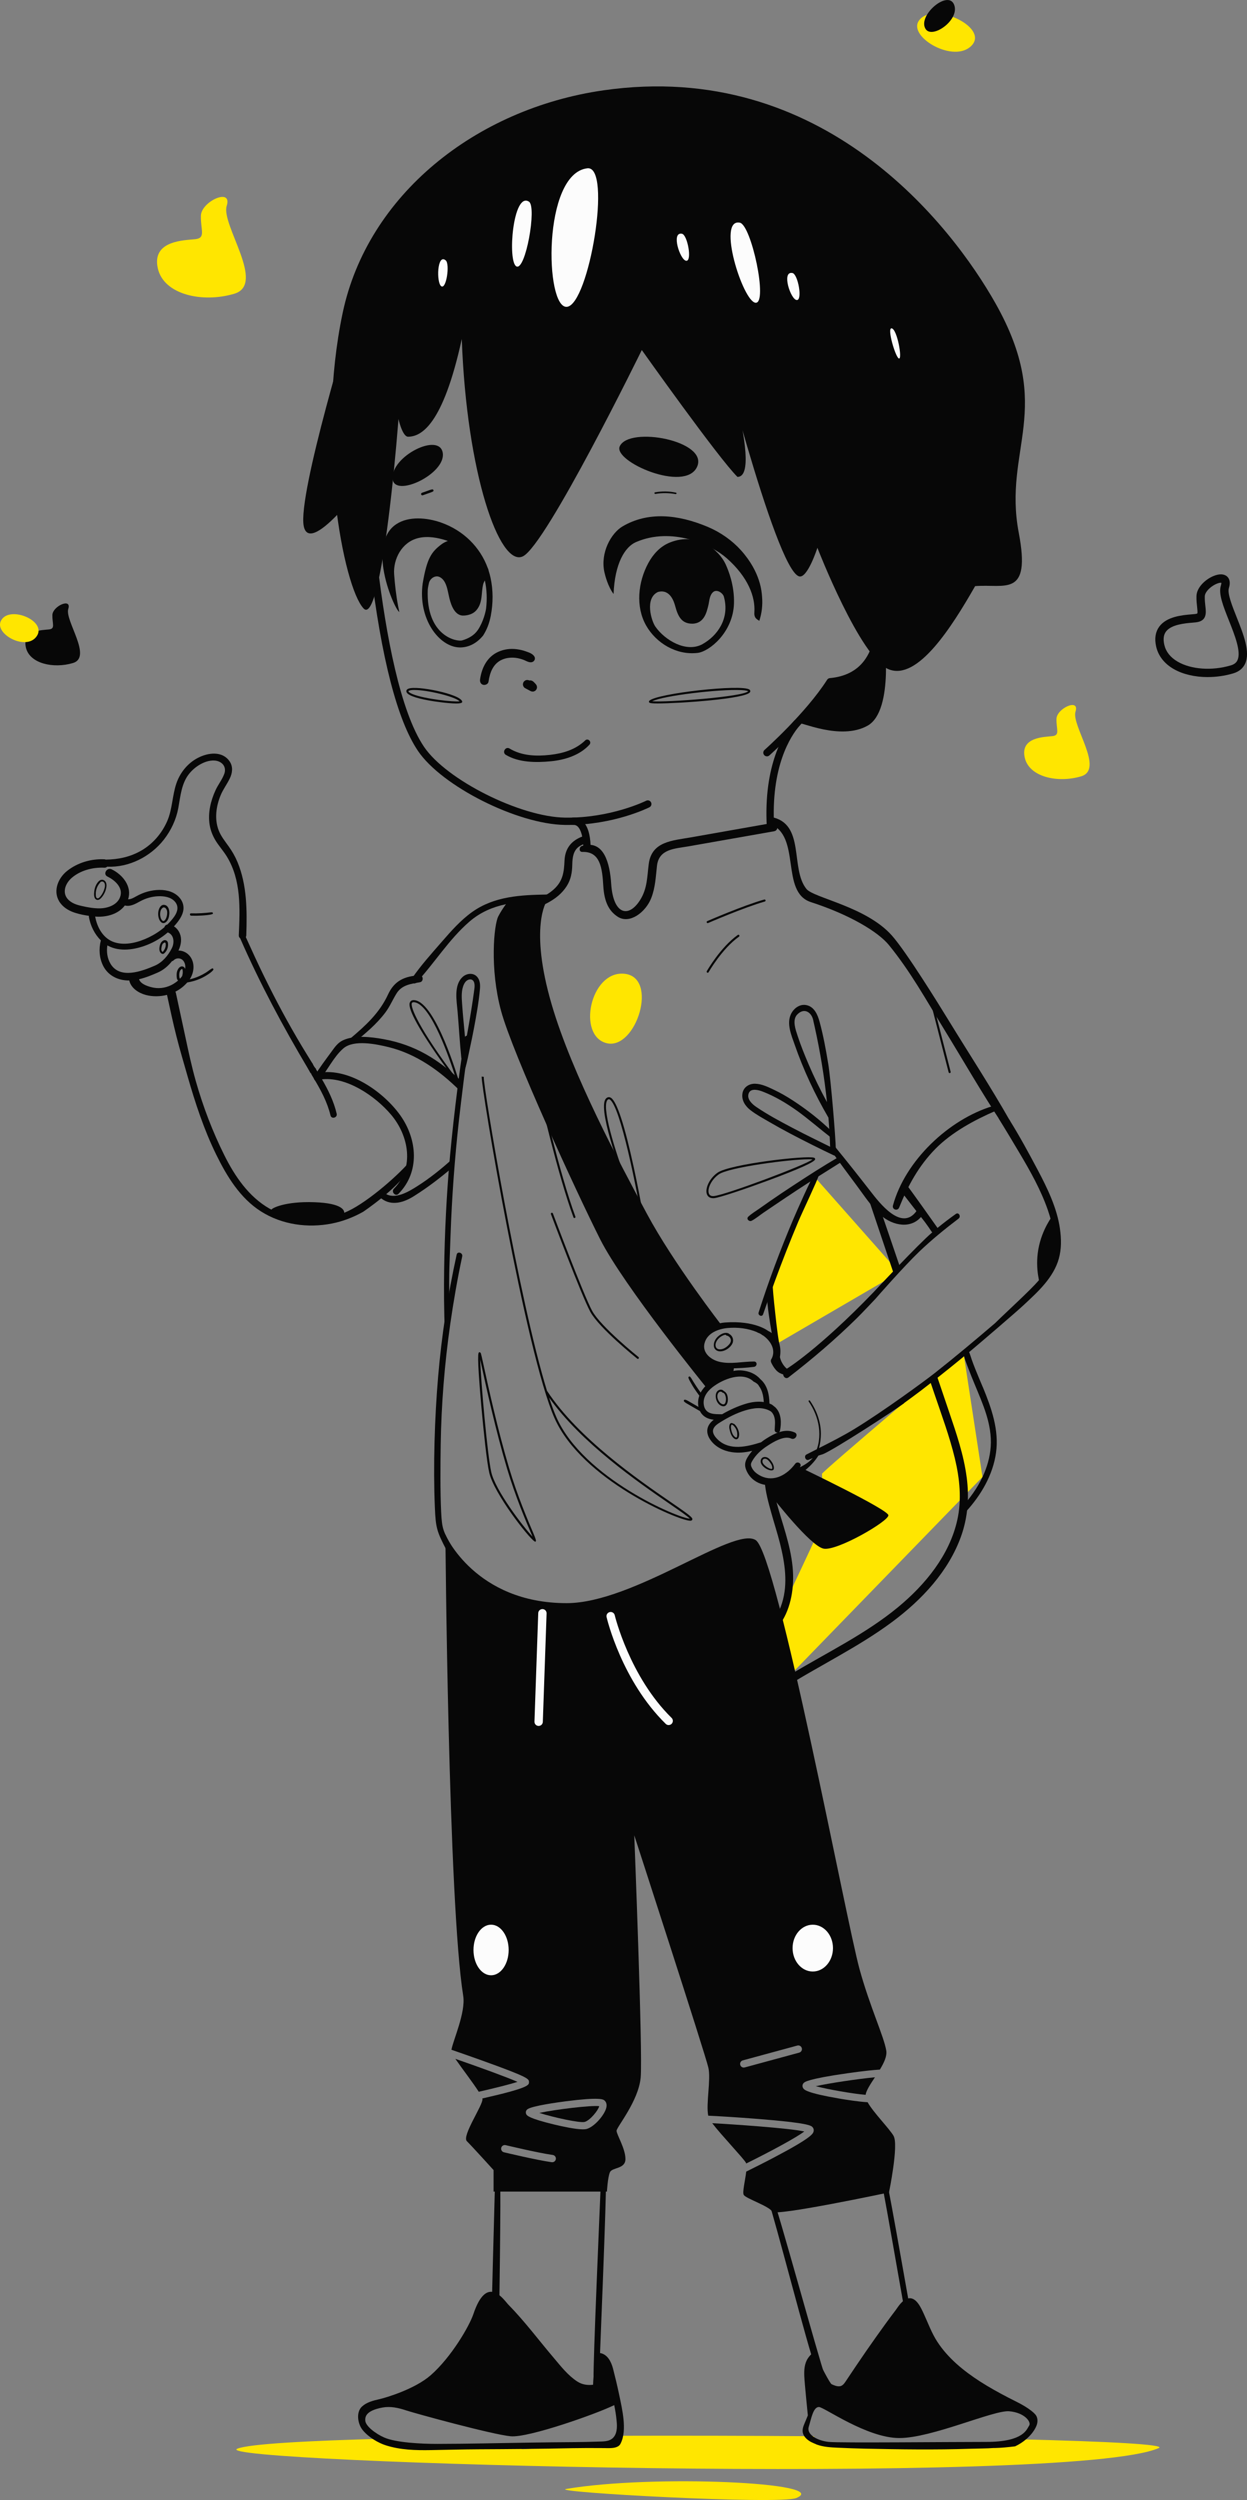<svg id="_Слой_2" xmlns="http://www.w3.org/2000/svg" width="538.92" height="1080" viewBox="0 0 538.92 1080"><rect x="0" y="0" width="538.92" height="1080" fill="#808080" stroke="none"/><g id="Boy04_466777106"><g id="Boy04_466777106-2"><path d="M397 9.12c-4.45 6.97 15.43 18.54 22.96 10.51 7.53-8.04-17.24-19.45-22.96-10.51z" fill="#ffe600"/><path d="M21.18 271.91c-2.83.32-11.71.27-9.99 7.81 1.58 6.91 11.78 9.24 20.33 6.71 8.55-2.53-3.6-18.39-2.01-23.37 1.58-4.98-6.78-1.18-6.87 2.62-.09 3.8 1.37 5.91-1.46 6.23z" fill="#070707"/><path d="M521.96 292.5c-5.55.0-10.84-1.21-14.84-3.55-3.97-2.32-6.55-5.64-7.45-9.59-.79-3.45-.35-6.35 1.3-8.62 3.24-4.44 10.02-5.01 14.08-5.35.53-.05 1.01-.08 1.4-.13h0c.8-.09.99-.26.99-.27.19-.29.03-1.76-.08-2.73-.15-1.29-.33-2.9-.28-4.76.09-3.66 3.71-7.1 7.24-8.61 2.55-1.09 4.69-1.03 6.01.17.83.76 1.64 2.25.75 5.04-.72 2.26 1.46 7.73 3.38 12.56 2.96 7.45 6.03 15.14 3.58 20.18-.96 1.99-2.68 3.35-5.1 4.07-3.58 1.06-7.33 1.58-10.97 1.58zm-5.11-23.65c-.42.05-.93.09-1.51.14-3.21.27-9.19.78-11.46 3.88-1.02 1.4-1.25 3.26-.7 5.68.68 2.99 2.62 5.44 5.75 7.27 5.82 3.4 14.83 4.04 22.97 1.63 1.44-.43 2.36-1.12 2.87-2.18 1.75-3.6-1.14-10.86-3.69-17.27-2.45-6.17-4.57-11.5-3.46-14.99.23-.72.23-1.1.21-1.26-.46-.09-1.8.15-3.47 1.19-2.17 1.34-3.65 3.22-3.69 4.66-.04 1.61.12 3.02.26 4.26.33 2.87.73 6.44-4.09 6.99h0z" fill="#070707"/><path d="M439.77 1053.75c-3.73 2.51-9.01 2.61-13.34 2.63-4.54.02-9.05-.44-13.58-.64-.51-.02-.93-.23-1.26-.53-2.63.12-5.26.13-7.9.17-.33.39-.84.64-1.53.62-.49-.02-.98-.03-1.47-.04-3.08.0-6.14.48-9.23.29-.33-.02-.64-.11-.91-.24-1.3.04-2.6.08-3.91.12-.17.06-.34.1-.53.12-1.57.13-3.14.13-4.7.06-6.16.19-12.32.27-18.47-.31-.67-.06-1.24-.34-1.62-.8-1.53-.02-3.05-.1-4.56-.32-.45.37-1.06.53-1.76.28-1.02-.36-1.9-.81-2.7-1.55-.39-.36-.56-.76-.62-1.16-27.72-.22-56.81-.29-84.97-.2-.38 4.74-7.2 3.9-10.47 3.5-.11-.01-.23-.04-.35-.07-3.06.63-6.21.83-9.33.84-.05.0-.1-.01-.15-.01-.17.09-.35.16-.57.19-.18.03-.37.05-.55.07.0.0.0.0.0.0-.01.0-.03.0-.04.0-2.43.32-4.87.54-7.32.5-.29.16-.63.26-1.04.26-3.57.01-7.13.25-10.69.51-.9.06-1.53-.48-1.84-1.19-5.78-.14-11.57-.1-17.35-.09-.55.02-1.11.02-1.66.02-8.75.14-17.51.02-26.25-.27-.48-.02-.92-.22-1.27-.53-2.89.02-5.78.02-8.66.02-1.13.0-2.09-.95-2.09-2.09.0-.15.02-.29.04-.42-34.75.9-59.41 2.3-64.5 4.32-15.42 6.1 359.89 16.43 398.13-.24 3.55-1.55-21.69-2.87-60.98-3.82z" fill="#ffe600"/><path d="M355.25 636.69c0-.93 61.11-52.48 61.11-52.48l8.24 53.85-82.65 85.11-5.86-23.98s19.85-41.76 19.85-42.68-.7-19.81-.7-19.81z" fill="#ffe600"/><path d="M351.84 508.19 333.14 556.85 334.47 581.25 388.57 549.71 351.84 508.19z" fill="#ffe600"/><path d="M45.79 381.22c-.32-.68-.96-1.19-1.74-1.17-.51.01-.96.23-1.28.59-.05.02-.11.06-.16.11-1.06 1.16-1.66 2.62-1.86 4.17-.14 1.11-.33 3.22.97 3.75.73.3 1.45-.17 1.94-.69.57-.6 1.05-1.3 1.43-2.04.37-.72.65-1.49.81-2.29.17-.8.24-1.67-.12-2.43zm-.67 2.69c-.16.6-.38 1.18-.67 1.73-.28.55-.62 1.08-1.02 1.56-.32.39-.97 1.17-1.54.8-.43-.28-.48-.97-.49-1.43-.02-.58.0-1.16.12-1.74.24-1.29.81-2.51 1.71-3.48.07-.07.09-.15.11-.23.23-.19.52-.32.82-.31.57.01.96.5 1.11 1.01.2.68.04 1.43-.14 2.09z" fill="#070707"/><path d="M71.33 390.97c-.05-.02-.11-.02-.15-.02-.5-.15-1.05-.03-1.47.31-.53.42-.87 1.07-1.08 1.71-.4 1.23-.37 2.7.06 3.92.22.61.56 1.2 1.09 1.6.6.45 1.32.34 1.89-.11 1.07-.84 1.42-2.32 1.51-3.61.09-1.41-.26-3.33-1.84-3.8zm.26 6.07c-.2.34-.57.85-1.02.84-.44.0-.81-.64-.97-.98-.39-.83-.47-1.92-.33-2.82.08-.54.27-1.09.61-1.51.26-.32.79-.78 1.23-.5.1.06.19.08.27.08.56.49.86 1.15.88 1.96.02.96-.18 2.11-.69 2.95z" fill="#070707"/><path d="M72.62 407.67c-.03-.34-.07-.65-.27-.94-.18-.26-.45-.47-.76-.56-.42-.12-.87.0-1.21.26-.01.0-.02.0-.03.01-.01.0-.02.02-.03.03.0.0.0.0-.01.01-.77.52-1.13 1.4-1.31 2.28-.2.99-.26 2.24.56 2.98.2.18.45.33.72.35.31.02.55-.13.77-.33.37-.33.68-.72.93-1.15.5-.87.73-1.95.65-2.95zm-1.45 2.3c-.15.31-.33.61-.54.88-.08.11-.21.3-.33.37-.02.0-.06-.02-.07-.03-.06-.05-.12-.08-.17-.13-.53-.52-.33-1.41-.21-2.05.1-.52.27-1.08.63-1.48.11.0.21-.04.28-.13.16-.2.35-.32.6-.18.25.14.26.53.27.78.02.69-.15 1.36-.45 1.97z" fill="#070707"/><path d="M315.03 576.2c-.03-.07-.08-.13-.18-.17-1.58-.71-3.41.3-4.58 1.36-1.15 1.05-1.99 2.68-1.74 4.28.13.83.66 1.5 1.42 1.85.84.38 1.79.33 2.66.07 1.61-.49 3.24-1.72 3.94-3.27.73-1.6-.03-3.43-1.52-4.12zm.72 3.53c-.21.63-.69 1.14-1.15 1.59-.49.47-1.05.87-1.66 1.17-1.13.55-3.06.81-3.59-.69-.43-1.22.33-2.64 1.16-3.5.47-.5 1.02-.91 1.63-1.22.44-.23.97-.44 1.49-.47.05.15.15.28.33.32 1.3.27 2.24 1.45 1.79 2.8z" fill="#070707"/><path d="M314.11 602.23c-.28-.57-.82-1.05-1.39-1.38-.83-.91-2.27-.56-2.93.44-.72 1.09-.54 2.69-.07 3.84.45 1.09 1.41 2.18 2.63 2.37 1.66.25 2.23-1.58 2.22-2.89-.01-.81-.1-1.63-.46-2.37zm-.49 3.26c-.09.43-.28.95-.72 1.13-.45.19-.99-.11-1.35-.36-.37-.25-.66-.6-.9-.98-.49-.79-.77-1.85-.55-2.77.12-.51.44-1.04.94-1.25.41-.17.94-.02 1.21.32.11.13.25.15.38.11.23.16.44.34.58.59.27.45.41 1.01.48 1.52.09.57.05 1.13-.08 1.69z" fill="#070707"/><path d="M319.26 618.41c-.3-1.2-1.02-2.48-1.97-3.28-.11-.09-.22-.1-.32-.07-.34-.25-.74-.43-1.13-.24-.53.26-.66 1.04-.68 1.57-.02.62.15 1.23.3 1.82.16.64.36 1.27.68 1.85.42.78 1.54 2.19 2.57 1.55.5-.32.64-.93.7-1.48.07-.57.0-1.16-.14-1.71zm-.64 1.71c-.03.29-.1.94-.52.88-.37-.05-.77-.49-1-.76-.59-.72-.88-1.65-1.07-2.55-.11-.51-.2-1.06-.11-1.58.03-.17.1-.58.29-.64.23-.06.58.22.73.35.03.02.05.03.08.04.49.56.94 1.13 1.23 1.84.32.77.44 1.58.36 2.41z" fill="#070707"/><path d="M334.34 633.26c-.15-.58-.42-1.14-.75-1.64-.6-.91-1.46-1.97-2.6-2.17-.52-.09-1.09-.03-1.53.29-.46.33-.69.86-.73 1.41-.07 1.19.84 2.2 1.73 2.88.52.39 1.08.71 1.7.93.54.19 1.24.39 1.8.15.1.0.19-.05.27-.15.35-.47.25-1.17.11-1.71zm-1.91 1.05c-.42-.17-.81-.41-1.17-.67-.68-.49-1.52-1.17-1.72-2.02-.08-.36-.04-.78.19-1.08.23-.29.62-.4.99-.36.88.08 1.55.9 2.04 1.56.32.43.64.9.81 1.41.14.41.29.97.09 1.39-.38.12-.9-.08-1.24-.22z" fill="#070707"/><path d="M91.6 394.11c-.78.01-1.56.14-2.34.21-.73.07-1.45.12-2.18.17-1.51.09-3.03.11-4.54.07-.66-.02-.57 1 .08 1.02 1.54.05 3.08.03 4.62-.07 1.49-.1 3.09-.18 4.52-.62.46-.14.27-.79-.17-.78z" fill="#070707"/><path d="M176.94 501.97c-5.8 6.73-19.86 18.77-28.18 21.93.04-.81-.47-4.12-12.95-4.55-12.48-.43-18.25 2.52-18.5 3.21-.28-.15-.57-.29-.85-.45-8.96-5.1-15.01-14.02-19.51-23.06-5.1-10.22-9.21-21.03-12.33-32.02-1.77-6.24-3.11-12.53-4.47-18.88-1.36-6.39-2.76-12.77-4.13-19.17-.05-.22-.13-.41-.23-.57 1.95-.98 3.67-2.32 5.14-3.99 1.88-.31 3.71-.81 5.46-1.57 1.04-.45 2.03-.97 2.99-1.58.95-.6 2.04-1.3 2.74-2.19.3-.37-.07-.95-.53-.69-.92.51-1.74 1.22-2.63 1.78-.93.58-1.9 1.1-2.9 1.54-1.3.58-2.67 1.03-4.07 1.36 1.85-2.82 2.32-6.63.41-9.55-1.21-1.85-3.27-2.9-5.28-2.9.08-.18.17-.34.24-.52.92-2.18 1.28-4.66.33-6.88-.54-1.26-1.41-2.34-2.51-3.03.52-.57 1.02-1.15 1.49-1.76 1.69-2.17 3.13-4.79 2.48-7.62-.61-2.64-2.79-4.62-5.25-5.55-3.13-1.18-6.83-.97-10.01-.13-1.73.46-3.38 1.17-4.94 2.03-1.12.62-2.32 1.36-3.6 1.33 1.85-5.46-2.33-10.65-7.09-12.94-2.09-1-3.92 2.11-1.82 3.12 2.96 1.43 6.54 4.46 5.66 8.18-.94 3.98-5.43 5.54-9.07 5.56-2.49.02-4.98-.42-7.41-.96-1.98-.43-4.04-1.02-5.62-2.35-3.47-2.89-2-7.26 1-9.87 3.79-3.27 9.16-4.62 14.07-4.39.54.03.95-.15 1.24-.44 9.41.44 18.76-4.33 24.52-11.7 3.08-3.94 5.31-8.67 6.22-13.61.95-5.17 1.35-10.82 4.86-15.03 1.52-1.82 3.41-3.3 5.53-4.33 2.14-1.04 5-1.72 7.27-.7 2.19.98 3.03 3.08 2.2 5.31-.9 2.46-2.66 4.61-3.75 7-2.15 4.67-3.39 9.91-2.55 15.05.41 2.52 1.4 4.91 2.76 7.06 1.44 2.25 3.23 4.25 4.63 6.52 6.31 10.25 5.7 22.51 5.19 34.09-.02.58.23.99.59 1.25 8.48 19.42 18.52 38.17 29.35 56.38.0.0-.01.02-.02.03.29.42.55.86.77 1.32.0.0.0.0.0.0.13.19.24.39.35.59.13.01.25.09.29.27.03.15.09.27.16.4.25.42.5.84.75 1.25 3.1 5.13 5.99 10.44 7.4 16.32.42 1.73 3.07.99 2.67-.74-1.23-5.32-3.65-10.24-6.39-14.94-.85-1.46-1.73-2.92-2.6-4.36.02-.03.04-.05.07-.08-.67-.7-1.18-1.5-1.51-2.4-.01.02-.03.03-.04.05-1.53-2.46-3.05-4.91-4.54-7.39-5.94-9.89-11.38-20.06-16.44-30.41-2.71-5.55-5.29-11.16-7.82-16.79.12-.21.2-.45.21-.74.34-10.61.35-21.73-3.81-31.67-1.03-2.47-2.32-4.7-3.88-6.87-1.55-2.16-3.3-4.34-4.26-6.86-1.88-4.91-1.08-10.43.89-15.19 1.06-2.52 2.7-4.67 3.89-7.12 1.16-2.35 1.54-5.06.03-7.35-3.15-4.75-9.4-3.9-13.8-1.6-4.44 2.31-7.72 6.4-9.31 11.12-1.77 5.27-1.69 11.02-3.92 16.16-2.27 5.23-6.14 9.79-11.08 12.68-4.8 2.81-10.04 3.92-15.48 3.98-.19-.07-.39-.13-.62-.14-5.7-.26-11.56 1.44-16.06 5-4.22 3.33-6.46 9.42-2.85 14.05 1.64 2.12 4.06 3.41 6.59 4.17 1.81.55 3.73.94 5.65 1.2-.02.15-.03.32.0.49.64 3.71 2.42 7.44 5.17 10.12-.98 3.69-.71 7.71 1.05 11.12 1.99 3.82 5.79 5.9 10.01 6.17.4.03.8.03 1.2.02.76 3.33 4.01 5.44 7.24 6.29 2.91.76 6.16.7 9.1-.06.0.08.0.16.03.24 1.29 5.91 2.54 11.83 4.03 17.69 1.47 5.79 3.18 11.54 4.82 17.27 3.31 11.52 7.04 22.93 12.32 33.71 4.61 9.41 10.35 18.9 19.4 24.64 9.04 5.75 20.27 7.29 30.67 5.22 4.78-.95 9.3-2.71 13.49-5.07.0.0 14.58-9.77 19.54-17.91-1.02.31 1.51-3.5.49-3.61zm-98.01-81.31c-.03.2-.07.4-.11.6-.03.13-.07.26-.1.4-.27.39-.58.75-.9 1.1-.03-.03-.06-.06-.11-.09-.02-.01-.03-.02-.04-.02.0.0.0-.01-.02-.03.0.03-.05-.14-.06-.18-.04-.14-.06-.29-.07-.43-.04-.37-.06-.75-.04-1.13.03-.67.18-1.42.65-1.93.12-.13.38-.4.59-.32.2.08.24.7.25.9.03.37.02.76-.03 1.13zm-37.79-24.72c.2.02.41.04.61.05 4.53.23 9.48-1.16 12.2-4.83 2.4.64 4.63-.73 6.69-1.84 2.41-1.29 5.07-2.06 7.81-2.15 2.5-.08 5.34.32 7.09 2.28 1.84 2.05 1.22 4.44-.23 6.51-.88 1.25-1.9 2.39-3.01 3.46-.67.1-1.1.58-1.26 1.15-2.06 1.75-4.37 3.23-6.77 4.38-4.36 2.11-9.95 3.64-14.72 2.14-4.91-1.54-7.56-6.36-8.42-11.15zm6.65 20.45c-1.44-2.38-1.82-5.28-1.39-7.99.09.05.17.11.27.15 5.09 2.75 11.53 1.73 16.69-.27 3.35-1.29 6.45-3.15 9.15-5.48 2.76 1.03 2.95 4.44 1.75 6.83-1.59 3.16-4.07 6.13-7.38 7.55-5.62 2.42-15.01 5.94-19.1-.79zm18.75 10.31c-1.91-.33-5.8-1.41-6.44-3.68 2.86-.66 5.66-1.82 8.24-2.96 2.37-1.06 4.36-2.79 5.98-4.83.27-.05.52-.18.75-.41.85-.87 2.29-1.06 3.36-.45 1.17.66 1.7 2.15 1.66 3.44.0.26-.04.52-.08.77-.16-.47-.45-.88-.94-1.04-.96-.32-1.77.48-2.19 1.25-.4.73-.55 1.54-.55 2.37.0.46.02.92.09 1.38.06.4.23.79.55 1.03-.66.59-1.38 1.1-2.09 1.52-2.48 1.47-5.49 2.11-8.35 1.61z" fill="#070707"/><path d="M267.55 1034.34c-.77-3.69-1.66-7.38-2.6-11.04-.79-3.03-2.4-6.23-5.57-6.78-1.43-.25-1.3.24-2.18.25-.02 4.64-.73 8.81-.89 13.44-2.45.28-4.72-.05-6.79-1.38-4.07-2.62-7.18-6.66-10.27-10.31-6.48-7.62-12.46-15.69-19.49-22.85-2.08-2.12-9.26-13.6-15.18 4.03-1.75 5.2-9.55 18.61-18.42 26.38-6.9 6.05-19.51 9.77-22.33 10.39-2.64.6-5.37 1.29-7.39 3.15-2.62 2.41-1.89 7.42.24 10.09 2.59 3.26 6.97 5.68 9.97 6.64 6.39 2.05 12.98 2.21 19.65 2.09 6.8-.12 13.6-.31 20.41-.35 13.62-.07 27.24-.18 40.86-.48 3.82-.08 7.64-.06 11.45-.05 1.03.0 4.78.07 5.22.0.33-.05 2.95-.08 3.86-1.75 1.69-3.1 1.7-7.2 1.37-10.62-.36-3.65-1.16-7.26-1.92-10.84zm-2.51 18.71c-1.74 1.82-4.43 1.64-6.78 1.72-3.29.12-6.59.19-9.88.22-6.59.05-13.18.11-19.77.22-13.17.21-26.35.52-39.52.55-7.31.01-18.04-.57-23.05-2.76-3.58-1.56-8.13-4.94-8.18-7.38-.03-1.19-.21-4.17 7.45-5.57 3.43-.63 6.89.13 10.12 1.21 3.65 1.23 37.44 10.5 45.32 11.21 7.76.69 37.51-9.87 44.7-13.47.43 2.13.79 4.27 1 6.44.13 1.47.68 5.41-1.42 7.61z" fill="#070707"/><path d="M447.16 1042.78c-.07-.1-.15-.2-.25-.3-3.26-3-7.38-4.76-11.27-6.78-4.12-2.15-8.18-4.39-12.09-6.9-7.04-4.53-13.88-10.09-18.47-17.17-2.44-3.74-3.94-7.94-5.8-11.97-1.21-2.61-3.22-7.26-6.53-6.8-2.8.47-4.68 3.81-5.63 5.07-1.45 1.91-2.88 3.83-4.29 5.77-2.81 3.88-5.6 7.79-8.33 11.73-3.06 4.41-6.04 8.87-9.02 13.33-.67.98-1.38 2-2.66 2.11-1.16.11-2.38-.42-3.41-.89-.7-.32-4.37-7.27-7.59-14.07-.02.03-.03.06-.04.09-.37.48-1.44 1.01-2.58 2.71-1.57 2.34-1.72 5.15-1.6 7.93.13 3.04 1.49 16.36 1.53 16.82-.29.7-.58 1.42-.87 2.12-.59 1.46-1.46 3.05-1.39 4.67.1 2.11 1.73 3.61 3.57 4.65.0.02 2.29 1.06 2.55 1.15 2.92 1.06 6.12 1.23 9.2 1.36 3.8.18 7.61.32 11.42.4 15.29.33 30.64.56 45.93.04 3.32-.11 6.76-.08 10.17-.33.0.0.0.02.0.03 3.02-.08 6.02-.36 9.01-.74 1.76-.84 3.41-1.89 4.89-3.19 1.71-1.48 3.32-3.39 4.23-5.47.84-1.89.75-4.07-.67-5.38zm-2.39 5.1c-1.06 1.43-2.09 7.02-18.55 7.02s-63.23.5-68.07.0c-4.83-.5-9.68-3.14-8.63-6.53 1.05-3.39 1.89-8.55 4.39-8.55 2.21.0 20.68 13.41 34.77 13.41s40.65-12.12 47.45-11.57c6.79.56 9.7 4.78 8.64 6.21z" fill="#070707"/><path d="M413.07 524.43c-2.7 1.92-5.34 3.93-7.9 6.03-.41-.63-12.69-17.93-13.14-18.3-.73 1.02-1.44 2.05-2.12 3.1.19.34 9.27 11.95 9.79 12.64.58.78 1.14 1.56 1.69 2.35.5.7.93 1.49 1.49 2.14-6.06 5.15-23.52 23.86-25.38 25.86-23.76 24.68-37.44 33.03-37.44 33.03.0.0-2.28-1.71-3-5.03 1.46-8.74-5.07-11.27-5.07-11.27.0.0-5.64-4.63-18.66-3.66-2.81.21-5.55 1.22-7.71 2.89-.03.03-.05.06-.08.09-.21.16-2.23 2.31-2.66 3.09-2.49 4.54-.47 9.57 3.88 12 2.71 1.52 5.87 1.83 8.93 1.76 3.36-.08 6.84-.23 10.17-.67 1.43-.19 1.54-2.31.0-2.31-4.9-.02-9.98 1.26-14.83.15-3.66-.82-7.63-3.81-6.55-8.03 1.13-4.42 5.93-6.22 10.02-6.59 4.23-.39 8.82.12 12.76 1.84.07.06.14.11.21.17.06.02.11.04.17.06.06.01.11.03.16.05.27.09.52.21.77.34.36.2.69.44 1.01.7.03.0.07.0.1-.01 3.24 2.23 5.75 6.12 3.85 10.01-.23.25-.34.58-.39.94-.05.46.25 1.05.46 1.44.15.29.31.58.48.86.37.61.79 1.21 1.27 1.74.49.55 1.08 1.03 1.73 1.36.45.23.91.4 1.39.56.09 1.1 1.21 2.11 2.29 1.28 10.35-7.97 20.28-16.45 29.59-25.62 2.05-2.01 8.07-8.38 8.09-8.42.02-.02.04-.03.04-.05.0-.03 12.16-13.9 18.83-20.28 5.35-5.1 11.08-9.77 16.97-14.24 1.17-.89.07-2.9-1.17-2.02z" fill="#070707"/><path d="M458.08 530.78c-1.27-8.93-5.44-17.5-9.62-25.39-4.01-7.55-7.78-14.51-12.3-21.76-.66.05-2.11-.18-2.77-.11-.52.05-1.32-.5-1.84-.44 2.97 4.81 6.22 10.25 9.1 15.1 4.64 7.79 9.15 15.84 12.15 24.42 2.26 6.47 3.57 13.62 1.84 20.25-.11-.04-.22-.07-.33-.1-.07-.02-.14-.03-.21-.05-.35 1.35-.93 2.63-1.59 3.91-.46.89-.88 1.83-1.4 2.69-.18.3-.41.58-.61.88-.4.58-.46 1.14-.45.5-.08.76-.45 1.49-1.18 1.95.11.05.22.11.34.15-1.29 1.53-2.69 2.97-4.1 4.37-3.29 3.28-6.69 6.45-10.06 9.65-1.69 1.59-3.37 3.19-5.02 4.81-8.56 7.32-17.19 14.56-26.04 21.54-4.54 3.57-22.23 16.52-34.63 24.1-5 3.06-10.21 5.68-15.41 8.32.56-2.02.81-4.15.82-6.19.01-3.22-.77-6.47-2.03-9.42-.73-1.71-1.66-3.33-2.7-4.86-.23-.34-.79-.02-.56.33 2.24 3.26 3.83 7.05 4.39 10.98.29 2.01.29 4.09.01 6.1-.17 1.24-.48 2.4-.87 3.55-1.49.76-2.99 1.52-4.49 2.28-1.25.64-.36 2.85.96 2.29.6-.24 1.18-.51 1.77-.77-.67.76-1.43 1.45-2.2 2.01-1.06.77-2.2 1.42-3.36 1.99-.02.0-.04.02-.06.03.06-.1.13-.18.19-.28.84-1.41-1.23-2.52-2.16-1.26-3.42 4.63-9.1 8.08-14.82 5.28-1.2-.59-2.3-1.33-3.15-2.38-.41-.51-.75-1.09-.98-1.69-.35-.9-.14-1.51.33-2.33 1.57-2.76 3.96-4.93 6.61-6.63 1.49-.97 3.04-1.93 4.7-2.62 1.68-.7 3.8-1.34 5.57-.53 1.77.81 3.32-1.82 1.54-2.63-2.26-1.03-4.56-.84-6.77-.11.18-.14.33-.33.39-.61.67-3.41.64-7.48-1.91-10.03.0-.02-.02-.03-.02-.05-.05-.04-.1-.07-.14-.1-.19-.13-.36-.29-.54-.44-.33-.28-.66-.55-1.02-.77-.3-.14-.61-.28-.92-.39-.06-3.89-.89-7.96-3.95-10.54-1.99-2.32-4.96-3.5-7.97-3.75-3.7-.32-7.36 1.12-10.53 2.92-2.85 1.62-5.7 3.68-7.27 6.64-.65-.9-1.29-1.81-1.9-2.73-.44-.67-.88-1.35-1.3-2.03-.43-.68-.8-1.45-1.34-2.06-.31-.34-.86.02-.75.44.21.78.68 1.51 1.07 2.21.41.75.85 1.48 1.31 2.2.73 1.13 1.52 2.23 2.33 3.31-.55 1.55-.7 3.25-.36 4.85-.55-.32-1.1-.63-1.65-.95-.66-.38-1.33-.77-1.99-1.14-.65-.36-1.38-.87-2.11-1.03-.47-.1-.79.44-.46.79.51.55 1.3.93 1.94 1.31.66.39 1.32.77 1.99 1.15.98.56 1.95 1.13 2.93 1.69.06.13.12.26.19.38 1.27 2.19 3.44 3.1 5.75 3.33-.9.7-1.72 1.53-2.24 2.54-.98 1.89-.61 3.98.49 5.72 2.06 3.29 5.74 5.18 9.49 5.75 3.01.46 5.98.14 8.89-.57-.73.87-1.41 1.79-2 2.75-1.12 1.84-1.43 3.41-.63 5.46 1.93 4.91 7.33 7.99 14.44 6.12 12.14-3.88 16.77-12.26 16.77-12.26l2.03-.64c5.15-2.15 30.44-18.61 35.02-21.98.0-.02.0-.05-.01-.07 2.34-1.69 4.65-3.41 6.95-5.14.0.0.0.0.0.01 2.36-1.8 3.76-2.91 3.76-2.91 6.19-4.78 12.28-9.7 18.28-14.71 3.69-3.08 19.28-16.39 22.82-19.71 3.12-2.93 6.3-5.81 9.03-9.11 2.65-3.19 4.9-6.76 6.03-10.78 1.19-4.23 1.11-8.64.5-12.95zm-153.81 76.59c-.8-3.29 1.16-6.16 3.65-8.1 4.41-3.44 13.03-7.01 17.76-2.42.05.02.09.04.14.06.83.41 1.78 1 2.19 1.87.64.84 1.1 1.83 1.41 2.82.43 1.35.57 2.71.67 4.08-2.49-.37-5.1-.04-7.54.67-3.63 1.07-7.17 2.68-10.47 4.6-.02.0-.03.0-.04.0-3.13-.02-6.86.2-7.78-3.57zm5.99 14.57c-1.14-1.07-2.53-2.78-2.03-4.44.46-1.51 2.06-2.48 3.31-3.25 3.22-1.99 6.69-3.77 10.32-4.89 3.66-1.14 7.87-1.76 11.29.37.13.1.25.23.42.41.18.2.27.31.46.63.38.62.54 1.07.71 1.81.39 1.7.1 3.46.05 5.18-.02.76.69 1.17 1.32 1.13-1.61.61-3.16 1.48-4.61 2.37-.89.54-1.76 1.15-2.6 1.81-6.13 1.93-13.49 3.71-18.64-1.12z" fill="#070707"/><path d="M152.62 135.15s-24.16 78.51-21.34 92.19c2.82 13.69 28.99-22.14 28.99-23.35s-7.65-68.84-7.65-68.84z" fill="#070707"/><g><path d="M252.91 319.86c-4.17 3.99-9.57 5.61-15.21 6.24-5.98.67-12.22.44-17.49-2.74-1.75-1.05-3.35 1.69-1.6 2.74 5.64 3.37 13.08 3.38 19.44 2.77 6.02-.57 12.5-2.57 16.69-7.17 1.12-1.23-.62-3-1.84-1.84z" fill="#070707"/><path d="M314.05 241.13c9.28 8.21 12.41 16.69 11.97 23.31-.22 2.45.92 2.97 2.13 3.77 1.08-3.3 1.51-6.82 1.19-10.44-.15-1.7-.43-10.41-9.15-20.09-3.78-4.2-8.79-7.72-14.16-10-13.16-5.57-26.09-6.71-37.01-.26-4.87 2.88-9.69 11.34-7.8 19.83.3 1.36 1.54 6.18 3.95 9.36.51-13.26 4.94-20.38 9.69-22.43 15.41-6.65 32.4.96 39.18 6.95z" fill="#070707"/><path d="M172.58 264.37c-.17-.77-.33-1.54-.48-2.31-.95-4.97-1.45-9.63-1.77-14.05-.42-6.27 3.15-13.89 10.61-15.61 4.05-.93 8.33-.11 12.17 1.14.15.05.29.11.44.16-.96.33-1.89.79-2.72 1.42-4.29 3.22-6.31 5.93-8.15 16.88-2.14 15.34 7.09 27.5 15.94 27.69 3.26.07 6.99-1.26 10.17-5.14 1.64-2.57 2.7-5.33 3.31-8.51 1.04-5.46 1.07-11.06-.11-16.5-.22-1.03-.51-2.04-.83-3.04-.01-.07-.02-.14-.03-.22-.07-.34-.2-.66-.36-.96-3.21-8.77-10.3-16.12-20.19-19.59-5.97-2.09-13.89-2.89-19.34.73-6.26 4.16-6.51 12.83-5.55 19.14 1.47 9.67 5.95 18.58 6.9 18.76zm27.58 1.55s3.65.17 5.77-2.36c2.83-3.37 1.92-7.42 2.91-11.23.14-.55.41-1.07.7-1.59.86 3.95 1.01 8.02.55 12.02-.13 1.18-1.14 5.84-3.61 9.44-1.53 2.23-3.91 3.6-6.67 4.43-2.52.76-15.71-1.95-14.95-21.83.03-.87.51-2.89.55-3.07.35-1.27 1.58-2.56 3.1-2.72 1.74-.18 3.1 1.34 3.76 2.57 1.02 1.93 1.33 4.19 1.81 6.26.45 1.94 1.85 8.09 6.07 8.09z" fill="#070707"/><path d="M313.6 243.76c-2.82-6.11-12.07-14.17-24.07-9.41-4.28 1.7-7.3 5.13-9.36 8.92-4.41 8.15-5.61 18.81-.87 27.06 4.26 7.42 12.95 12.83 22.23 11.72 5.07-.61 15.34-8.92 15.68-21.45.21-7.81-2.42-14.24-3.61-16.83zm-9.96 34.49c-7.08 3.9-16.36-1.73-20.41-7.56-1.73-2.5-4.7-12.24 1.13-14.96 5.31-1.43 6.99 4.42 7.45 6.13 1.22 4.5 2.81 7.57 7.35 7.57 5.37.0 6.32-5.52 6.88-7.54.54-1.93.44-4.36 1.95-5.93 1.72-1.78 4.42.3 4.83 1.74 2.72 9.56-2.94 17.09-9.2 20.54z" fill="#070707"/><path d="M230.95 283.63c-.77-1.28-2.39-1.77-3.72-2.25-1.3-.47-2.63-.76-4-.93-2.62-.33-5.27.0-7.7 1.05-4.94 2.12-7.34 6.89-8.06 12-.14 1.01.25 2.03 1.32 2.33.89.24 2.19-.3 2.33-1.32.56-3.99 2.04-7.96 6.02-9.61 1.8-.75 3.81-.94 5.73-.71 1.08.13 2.15.42 3.18.78 1.13.39 2.25 1.21 3.48 1.14 1.21-.07 2.09-1.35 1.42-2.47z" fill="#070707"/><path d="M231.54 295.53c-.2-.21-.39-.41-.59-.62l-.28-.29s-.05-.05-.08-.08c-.07-.06-.14-.11-.21-.16-.07-.06-.15-.12-.23-.17-.14-.08-.33-.17-.48-.22.06.02-.4-.08-.56-.07-.12.02-.23.03-.35.05-.43-.21-.92-.29-1.38-.16-.25.06-.46.17-.64.34-.21.13-.37.31-.49.53-.23.44-.35.97-.19 1.46.15.46.43.9.87 1.13.77.41 1.55.83 2.32 1.24.22.14.45.21.7.22.25.06.5.05.75-.03.15-.06.3-.13.45-.19.22-.12.4-.28.53-.49.12-.12.2-.26.24-.42.12-.23.17-.47.16-.73-.02-.51-.2-.96-.55-1.34z" fill="#070707"/><path d="M292.15 212.83c-2.97-.67-6.06-.67-9.06-.15-.46.08-.26.78.19.7 2.88-.51 5.82-.44 8.7.07.4.07.58-.53.17-.62z" fill="#070707"/><path d="M187.32 211.71c-.11-.24-.34-.33-.59-.29-.74.13-1.47.44-2.18.69-.72.25-1.44.51-2.16.76-.29.1-.49.39-.4.7.08.28.41.5.71.4.73-.26 1.47-.52 2.2-.78.74-.26 1.53-.49 2.22-.87.22-.12.3-.4.2-.62z" fill="#070707"/><path d="M267.83 192.82c-2.94 6.51 28.2 20.17 33.41 8.89 5.21-11.28-29.39-17.79-33.41-8.89z" fill="#070707"/><path d="M169.69 206.9c.77 8.33 23.08-2.13 21.66-11.24-1.42-9.12-22.56 1.52-21.66 11.24z" fill="#070707"/><path d="M245.34 356.37c-.41.0-.82.0-1.23.0-20.55-.31-53.17-16.74-63.46-31.96-8.94-13.22-15.89-40.1-20.63-79.89-3.52-29.52-4.45-55.54-4.46-55.8-.03-.87.65-1.6 1.53-1.63.88.0 1.6.65 1.63 1.53.04 1.03 3.82 103.38 24.55 134.03 9.65 14.27 41.52 30.27 60.89 30.56 19.7.32 34.93-7.21 35.09-7.29.78-.39 1.73-.08 2.12.7.39.78.08 1.73-.7 2.12-.63.32-15.44 7.64-35.32 7.64z" fill="#070707"/><path d="M225.98 240.34c-10.12 4.89-24.34-36.02-26.41-93.88-8.15 37.33-17.6 42.2-23.25 42.2-4.34.0-9.16-26.33-2.37-41.94.7 14.82-8.02 125.39-16.81 116.14-8.79-9.25-20.74-72.31-9.04-127.72 10.74-50.83 57.39-88.17 112.71-96.12 95.13-13.66 150.56 58.62 169.39 91.98 25.9 45.88 3.16 62.82 10.09 99.21 5.38 28.24-6.06 21.9-18.87 23-10.21 17.86-24.82 40.82-37.25 35.96-12.43-4.86-30.91-52.52-30.91-52.52.0.0-4.3 13.44-7.93 12.34-10.4-3.16-37.41-111.18-37.41-111.18.0.0 22.95 68.21 10.79 68.21-8.2-8.07-41.34-54.81-41.34-54.81.0.0-41.27 84.24-51.39 89.13z" fill="#070707"/><path d="M284.15 303.89c-.92.0-1.65-.02-2.16-.06-1.04-.08-1.39-.2-1.51-.54-.07-.19-.02-.41.13-.56 3.17-3.2 40-7.3 43.3-4.82.37.28.47.69.25 1.07-1.64 2.94-30.57 4.91-40.01 4.91zm-2.26-.95c5.64.56 39.56-1.92 41.44-4.34-.18-.11-.81-.37-2.97-.48-9.46-.48-33.71 2.4-38.48 4.82z" fill="#070707"/><path d="M197.17 303.91c-3.78.0-10.43-1.07-10.52-1.08-4.71-.78-10.44-2.09-10.99-3.93-.08-.28-.17-.97.8-1.37 1.92-.8 7.55-.12 12.28.89 2.28.49 9.79 2.25 10.95 4.42h0c.11.2.09.43-.03.61-.24.33-1.19.46-2.48.46zm1.72-.64s0 0 0 0h0s0 0 0 0zm-19.75-5.21c-1.02.0-1.84.09-2.35.31-.32.13-.29.22-.28.27.05.17.33.62 1.87 1.24 5.11 2.07 17.81 3.46 20.26 3.08-2.11-2.09-13.92-4.89-19.5-4.89z" fill="#070707"/><path d="M331.45 326.74c-.44.0-.87-.18-1.18-.53-.58-.65-.52-1.65.13-2.23.18-.16 17.89-15.94 27.06-30.32.26-.41.7-.68 1.19-.72 6.52-.59 11.52-3.13 14.85-7.56 7.53-9.99 4.47-26.45 4.44-26.62-.16-.86.4-1.69 1.25-1.85.86-.16 1.69.39 1.85 1.25.14.73 3.36 17.99-5.01 29.11-3.76 5-9.25 7.94-16.33 8.74-9.5 14.56-26.48 29.69-27.21 30.34-.3.27-.68.4-1.05.4z" fill="#070707"/><path d="M332.99 359.02c-.83.0-1.53-.65-1.58-1.49-1.61-27.38 7.68-41.36 11.75-46.11.57-.66 1.57-.74 2.23-.17.66.57.74 1.57.17 2.23-3.82 4.45-12.54 17.63-10.99 43.86.05.87-.61 1.62-1.49 1.67-.03.0-.06.0-.09.0z" fill="#070707"/><path d="M253.66 367.86c-.87.0-1.58-.71-1.58-1.58.0-4.29-.93-7.82-2.43-9.23-.55-.51-1.15-.73-1.88-.68-.89.06-1.62-.6-1.68-1.48-.06-.87.6-1.62 1.48-1.68 1.6-.1 3.07.43 4.25 1.53 2.99 2.8 3.43 8.43 3.43 11.54.0.87-.71 1.58-1.58 1.58z" fill="#070707"/></g><g><path d="M352.56 901.23c5.29 1.4 16.01 3.27 21.52 3.74.31-1.96 2.13-4.68 4.05-7.59-7.35.7-19.73 2.54-25.57 3.85z" fill="#070707"/><path d="M307.8 917.21c3.75 4.96 13.42 15.08 14.56 17.07.05.1.09.22.13.35 10.97-5.43 21.66-11.21 25.1-13.84-6.54-1.44-30.64-3.09-39.79-3.57z" fill="#070707"/><path d="M196.79 889.42c2.63 3.82 7.57 10.25 10.12 14.22 6.96-1.59 13.41-3.21 16.75-4.27-4.63-2.03-15.52-6.01-26.87-9.95z" fill="#070707"/><path d="M233.08 912.78c5.82 1.85 17.56 4.47 19.62 3.88 2.36-.67 5.89-5.07 6.27-6.8-3.44-.44-18.88 1.4-25.89 2.92z" fill="#070707"/><path d="M386.22 922.75c-1.92-3.29-8.73-10.09-11.26-14.59-3.8-.2-9.53-1.11-12.43-1.61-13.96-2.39-14.98-3.82-15.36-4.36-.52-.73-.47-1.65.12-2.3h0c.4-.44 1.61-1.78 19-4.25 6.88-.98 11.21-1.42 13.97-1.58 1.77-2.91 3.13-5.8 2.77-8.13-.96-6.08-7.07-18.93-11.57-35.29-5.8-21.09-35.37-178.99-44.85-185.3-9.32-6.2-52.62 27.22-81.72 27.22-39.56.0-52.4-29.52-52.4-29.52.0.0 1.2 158.74 7.7 199.18 1.14 7.11-4.39 19.22-5.09 23.27 3.61 1.25 8.63 3 13.62 4.79 19.89 7.15 19.89 7.79 19.89 9.21.0 1.27-.02 2.49-20.15 7.04.02.07.04.14.05.2.32 2.56-9.01 16.01-6.75 18.25 2.26 2.24 11.55 12.49 11.55 12.49v9.29h48.99s.32-6.08 1.28-8.33c.96-2.24 6.72-1.28 6.72-5.76s-3.84-10.57-3.84-12.17 9.46-12.74 10.42-22.98c.96-10.25-2.77-104.67-2.77-104.67.0.0 30.76 94.68 32.04 100.44 1.14 5.12-1.12 15.68-.07 20.68 3.68.17 12.58.69 21.46 1.4 22.09 1.75 23.06 2.89 23.69 3.65.38.45.53 1.05.4 1.65-.22 1.05-.56 2.64-16.9 11.24-4.61 2.43-9.22 4.73-12.23 6.22-.45 3.81-1.74 8.96-1.08 10.06.96 1.6 11.3 4.98 12.26 7.23.96 2.24 50.52-8.29 50.52-8.29.0.0 4.24-20.53 1.99-24.38zm-146 9.97c-.11.79-.79 1.36-1.56 1.36-.07.0-.15.0-.22-.01-6.66-.94-20.08-4.16-20.65-4.29-.85-.2-1.37-1.06-1.17-1.91.2-.85 1.06-1.37 1.91-1.17.14.03 13.84 3.32 20.35 4.24.86.12 1.47.92 1.35 1.79zm21.84-22.33c-.63 3.06-5.03 8.32-8.5 9.31-.42.12-.98.17-1.64.17-3.21.0-8.85-1.23-12.31-2.06-11.28-2.71-11.91-3.95-12.17-4.47-.38-.75-.18-1.62.49-2.13 1.9-1.46 13.14-3.01 16.54-3.45 14.86-1.92 16.22-.81 16.73-.39.47.39 1.22 1.3.86 3.02zm83.35-23.66-23.56 6.4c-.14.04-.28.06-.42.06-.7.0-1.33-.46-1.52-1.17-.23-.84.27-1.71 1.11-1.94l23.56-6.4c.84-.23 1.71.27 1.94 1.11.23.84-.27 1.71-1.11 1.94z" fill="#070707"/></g><ellipse cx="212.23" cy="842.39" rx="7.6" ry="10.93" fill="#fcfcfc"/><ellipse cx="351.26" cy="841.58" rx="8.73" ry="10.11" fill="#fcfcfc"/><path d="M232.78 745.6s-.04.0-.06.0c-1-.03-1.78-.87-1.74-1.87l1.63-46.87c.03-1 .87-1.76 1.87-1.74 1 .03 1.78.87 1.74 1.87l-1.63 46.87c-.03.98-.84 1.74-1.8 1.74z" fill="#fcfcfc"/><path d="M288.98 745.23c-.46.0-.91-.17-1.27-.52-18.93-18.58-25.3-45-25.56-46.12-.23-.97.37-1.94 1.35-2.17.97-.23 1.94.37 2.17 1.34.06.26 6.41 26.54 24.58 44.37.71.7.72 1.84.02 2.55-.35.36-.82.54-1.29.54z" fill="#fcfcfc"/><path d="M253.5 363.94c-.09-.1-.18-.21-.26-.31-.27-.21-.51-.46-.68-.75-.28-.48-.52-1.01-.66-1.55.0-.01.0-.03.0-.04-4.62 1.67-7.68 4.87-7.93 10.47-.22 4.99-.68 8.84-4.61 12.41-3.64 3.31-8.53 4.94-13.1 6.5-2.03.69-1.37 3.99.68 3.3 6.72-2.29 13.91-4.86 17.94-11.11 1.87-2.91 2.37-5.9 2.44-9.32.06-3.01.39-6.25 3.2-8.01.98-.61 2.05-1.05 3.14-1.44-.05-.04-.11-.07-.16-.12z" fill="#070707"/><path d="M333.8 355.53c-11.72 2.07-23.44 4.14-35.16 6.2-7.98 1.41-16.99 1.72-18.26 11.44-.73 5.62-.58 10.63-3.74 15.64-5.01 7.95-11.65 6.28-12.5-7-.55-8.58-3.03-19.35-12.65-16.34-1.28.4-1.4 2.61.19 2.56 7.7-.23 8.58 6.8 9.05 14.73.41 7.02 2.55 10.86 6.19 13.24 5.23 3.43 12.18-2.03 14.51-7.99 1.81-4.62 1.95-9.14 2.5-13.98.84-7.37 7.79-7.38 13.68-8.42 12.31-2.17 24.61-4.33 36.92-6.5 2.32-.41 1.58-3.99-.73-3.58z" fill="#070707"/><path d="M436.49 484.21c-8.3-14.62-17.55-28.77-26.34-43.11-4.4-7.18-18.46-29.94-24.72-36.98-11.11-12.49-33.8-16.21-36.92-20.1-7.16-8.91-.29-28.35-15.35-31.11-1.76-.32-2.12 2.41-.56 2.97 13.93 5.04 4.4 29.47 17.84 33.83 17.11 5.55 29.17 12.96 33.73 18.56 9.31 11.42 15.95 23.5 23.64 36.04 8.48 13.82 16.6 27.97 25.53 41.5 1.22 1.85 4.29.41 3.15-1.6z" fill="#070707"/><path d="M181.31 421.34c-6.4.33-10.86 2.3-13.6 8.25-3.68 7.99-9.68 13.46-16.31 19.04-1.19 1.01.43 2.76 1.63 1.79 4.88-3.95 9.74-8 13.53-13.05 1.94-2.59 3.11-5.46 4.8-8.18 2.33-3.75 6.19-4.15 10.16-4.87 1.63-.3 1.51-3.06-.21-2.97z" fill="#070707"/><path d="M199.42 467.07c-10.04-9.46-19.98-15.7-33.78-18.18-5.18-.93-12.52-1.83-17.51.56-2.16 1.04-3.44 2.91-4.82 4.8-2.56 3.52-5.25 7-7.48 10.74-.74 1.24 1 2.92 2.04 1.72 3.66-4.25 6.29-10.17 10.53-13.81 4.55-3.91 14.32-1.82 19.56-.54 11.95 2.93 22.13 10.24 30.74 18.78.0.0 2.35-2.53.72-4.06z" fill="#070707"/><path d="M172.98 481.8c-7.25-10.15-22.12-20.58-35.1-18.37-1.9.32-1.28 3.19.6 2.92 11.02-1.59 23.68 7.12 30.52 15.18 7.67 9.03 10.23 22.91 1.24 32-1.33 1.34.65 3.54 1.99 2.18 9.36-9.47 8.09-23.63.75-33.91z" fill="#070707"/><path d="M194.73 501.37c-3.86 3.46-8.95 7.6-14.15 10.9-3.84 2.44-9.98 6.28-14.33 3.18-1.43-1.02-2.83 1.23-1.46 2.28 4.5 3.49 9.92 1.63 14.08-.99 6.59-4.15 11.53-8.09 16.55-12.26 1.36-1.13.64-4.3-.69-3.11z" fill="#070707"/><path d="M236.43 386.43c-11.35.19-22.81.72-32.39 7.56-5.02 3.59-9.1 8.25-13.13 12.88-4.47 5.14-9.09 10.26-12.95 15.88-.84 1.22.98 2.82 2.02 1.7 7.88-8.5 14.02-18.62 22.84-26.26 9.55-8.27 21.37-8.93 33.45-8.9 1.84.0 2-2.88.16-2.85z" fill="#070707"/><path d="M396.15 523.08c-6.48 9.16-16.14-3.54-19.93-8.42-5.07-6.51-10.18-12.98-15.41-19.36-.99-1.2-2.62.39-1.75 1.6 3.65 5.11 7.38 10.16 11.14 15.19 3.25 4.35 6.33 9.18 10.39 12.83 5.2 4.68 13.7 6.37 18.19-.16 1.14-1.66-1.47-3.32-2.63-1.69z" fill="#070707"/><path d="M429.08 477.81c-19.07 5.73-37.92 23.66-43.17 42.95-.48 1.77 2.01 2.57 2.69.88 3.8-9.47 8.48-18.05 15.7-25.38 6.97-7.09 16.87-12.45 25.93-16.35 1.26-.54.19-2.5-1.15-2.1z" fill="#070707"/><path d="M357.9 459.34c-.98-5.99-2.1-12.05-3.69-17.91-.84-3.08-2.31-6.63-5.86-7.25-2.83-.5-5.43 1.52-6.56 3.99-1.91 4.18.23 9.05 1.61 13.03 3.82 11.02 8.77 21.56 14.63 31.64.36 4.42.61 8.86.76 13.3.05 1.54 2.43 1.71 2.42.14-.04-4.3-2.08-29.52-3.3-36.93zm-8.48.35c-1.7-3.98-3.35-8.03-4.69-12.15-.84-2.57-2.41-6.68-.35-9.09 3.29-3.62 6.67-.85 7.16 2.74.19.78.37 1.57.54 2.36 2.38 10.75 4.17 21.62 5.32 32.56-2.92-5.34-5.59-10.8-7.98-16.41z" fill="#070707"/><path d="M353.8 507.9c-.59 2.17-6.99 15.56-8.77 19.77-3.56 8.44-6.91 16.97-10.07 25.57-1.77 4.84-3.51 9.69-5.18 14.56-.44 1.27-2.33.45-1.93-.81 4.36-13.67 9.4-27.11 15-40.31 1.58-3.73 7.76-17.71 9.28-19.75.7-.95 1.95-.02 1.68.97z" fill="#070707"/><path d="M331.46 558.23c1.09-.53 1.89-1.52 2.47-2.58.18 2.4.37 4.81.63 7.21.66 5.97 1.2 11.99 2.26 17.9.27 1.52-2.09 2.01-2.35.48-1.05-6-2.19-11.95-2.78-18.02-.16-1.63-.31-3.27-.46-4.91.08-.03.15-.06.23-.09z" fill="#070707"/><path d="M308.17 517.62c-1.74.0-2.41-1.04-2.66-1.7-.85-2.28.83-6.67 4.62-9.34 5.29-3.72 38.63-7.58 41.71-6.44h0c.37.14.48.44.45.67-.14 1.14-6.97 4.22-20.29 9.16-9.46 3.51-20.84 7.37-23.33 7.63-.18.02-.34.03-.5.03zm41.27-16.81c-7.99.0-34.41 3.43-38.79 6.51-3.35 2.36-5.03 6.32-4.29 8.28.32.85 1.07 1.22 2.22 1.09 5.11-.53 38.95-13.17 42.55-15.8-.39-.06-.97-.09-1.69-.09zm2.09.18s0 0 0 0l.16-.42-.16.42z" fill="#070707"/><path d="M305.84 420.23c-.08.0-.15-.02-.22-.06-.22-.12-.29-.4-.17-.62.06-.1 5.88-10.31 13.41-15.66.2-.14.49-.1.63.11.14.2.1.49-.11.63-7.36 5.23-13.09 15.27-13.14 15.37-.08.15-.24.23-.39.23z" fill="#070707"/><path d="M305.84 398.78c-.17.0-.34-.1-.41-.27-.1-.23.0-.49.23-.59.15-.07 15.59-6.78 24.63-9.33.24-.07.49.07.56.31.07.24-.07.49-.31.56-8.98 2.54-24.36 9.22-24.51 9.29-.06.03-.12.04-.18.04z" fill="#070707"/><path d="M200.8 448.32c-2.62 16.25-5.57 41.07-6.87 57.48-1.29 16.33-1.97 32.7-2.04 49.08-.04 9.27.2 18.53.68 27.8.07 1.3 1.81-13.93 1.77-15.27-.42-16.44-.2-17.52.38-33.95.58-16.37 1.77-32.71 3.57-48.99 1.02-9.2 3.22-26.86 4.56-36.02.19-1.32-1.85-1.41-2.05-.12z" fill="#070707"/><path d="M194.58 572.05c1.41-9.81 3.11-19.58 5.18-29.28.34-1.57-2.05-2.37-2.4-.78-3.82 17.41-6.51 35.04-8.02 52.79-1.51 17.71-2.15 38.55-1.41 56.31.37 8.95.83 10.49 5.05 18.58.8 1.53 3.2.31 2.39-1.22-3.75-7.05-4.34-7.48-4.72-15.33-.42-8.67-.32-20.38-.19-29.05.27-17.41 1.66-34.8 4.13-52.04z" fill="#070707"/><path d="M199.14 469.87l-1.47-1.93c-.06-.08-5.82-7.66-11.19-15.69-11-16.45-9.66-18.71-9.21-19.45.26-.43.82-.9 2.05-.71 9.19 1.44 18.74 34.06 19.15 35.44l.67 2.33zm-20.37-36.92c-.54.0-.68.23-.73.31-.96 1.61 3.32 11.48 18.8 32.09-2.44-7.73-10.43-31.23-17.67-32.37-.16-.02-.29-.03-.41-.03z" fill="#070707"/><path d="M205.93 421.7c-1.71-1.55-4.32-1.17-5.95.3-3.95 3.56-2.63 10.31-2.23 14.94.58 6.66.92 13.33 1.61 19.98.03.3.18.52.39.67-.25 1.16-.5 2.31-.7 3.48-.21 1.19 1.74 1.53 2.06.39.8-2.81 1.34-5.72 1.95-8.57.61-2.82 1.21-5.65 1.74-8.49 1.06-5.68 2.13-11.49 2.63-17.25.16-1.9.0-4.08-1.51-5.44zm-1.11 6.91c-.69 5.09-1.52 10.15-2.41 15.21-.4 2.3-.81 4.61-1.24 6.91-.24-3.12-.5-6.24-.82-9.35-.27-2.65-.47-5.3-.66-7.95-.17-2.34-.32-4.8.38-7.07.29-.96.73-1.94 1.5-2.6.78-.67 2.11-1.02 2.88-.14 1.09 1.24.55 3.54.36 4.99z" fill="#070707"/><path d="M298.26 656.95s-.05.0-.06.0c-5.06-.08-46.77-17.73-58.54-44.29-12.54-28.3-31.91-143.72-31.49-147.58l.9.1c-.36 3.47 15.19 96.39 27.37 135.81l.05-.03c13.46 20.46 39.41 38.32 53.36 47.92 4.94 3.4 8.2 5.64 9.11 6.76.27.33.34.63.21.9-.19.39-.67.42-.9.42zm-60.95-53.18c1.09 3.35 2.16 6.23 3.17 8.52 11.68 26.35 52.94 43.7 57.65 43.77-1.01-1.08-4.31-3.35-8.81-6.45-13.47-9.27-38.1-26.22-52.01-45.85z" fill="#070707"/><path d="M231.31 666.04l-.3-.17c-2.56-1.54-17.51-20.63-19.58-29.68-1.06-4.63-2.51-18.45-3.43-28.88-2.02-22.8-1.31-23.01-.89-23.13.32-.09.57.1.74.57h0c.13.36.46 1.85 1.19 5.2 1.95 8.96 6.02 27.6 10.96 44.18 3.61 12.12 8.26 22.98 10.49 28.2q1.38 3.23 1.08 3.5l-.25.22zm-23.78-78.74c.25 9.28 3.13 41.43 4.79 48.69 1.8 7.87 13.55 23.29 17.83 27.86-.15-.36-.32-.76-.5-1.17-2.24-5.23-6.9-16.12-10.53-28.3-4.95-16.6-9.02-35.27-10.97-44.24-.24-1.08-.45-2.05-.62-2.85z" fill="#070707"/><path d="M337.52 655.63c-1.6-5.27-3.02-10.55-4.44-15.87-.36-1.34-2.7-1.38-2.59.19.32 4.59 1.58 9.08 2.81 13.5 1.24 4.47 2.68 8.88 3.81 13.38 2.09 8.35 3.48 17.25.87 25.65-1.29 4.17-3.51 7.88-6.54 11.02-1.3 1.35.52 3.38 1.97 2.16 6.27-5.27 8.88-13.84 9.3-21.76.53-9.73-2.39-19.08-5.19-28.27z" fill="#070707"/><path d="M386.57 551.18c.75-1.15 1.59-2.24 2.58-3.23-3.17-9.32-6.34-18.63-9.54-27.93-.83-.55-1.71-1.05-2.37-1.62-.87-.75-1.69-1.54-2.49-2.36.19.57.39 1.14.58 1.72 3.14 9.35 6.28 18.7 9.43 28.06.6 1.79 1.21 3.58 1.81 5.37z" fill="#070707"/><path d="M417.77 638.2c-1.26-9.69-4.45-18.99-7.58-28.22-1.8-5.32-3.61-10.64-5.41-15.97-.96.74-1.98 1.41-3.02 2.01.69 2.03 1.38 4.06 2.06 6.08 3.12 9.2 6.53 18.38 8.82 27.83 2.12 8.77 3.05 17.9 1.06 26.78-3.39 15.13-13.78 27.86-25.71 37.69-13.97 11.5-30.54 19.46-46.02 28.76-1.94 1.17-3.87 2.36-5.79 3.57-1.91 1.21-.14 4.21 1.78 2.99 15.72-10 32.77-18 47.72-29.13 12.84-9.56 24.26-21.82 29.66-36.88 2.95-8.23 3.57-16.9 2.44-25.51z" fill="#070707"/><path d="M424.76 599.3c-1.09-2.64-2.23-5.25-3.28-7.9-.53-1.33-1.04-2.66-1.51-4.01-.46-1.32-.82-2.68-1.43-3.93-.61-1.25-2.29-.48-2.17.76.23 2.37 1.3 4.75 2.13 6.97.82 2.19 1.7 4.35 2.59 6.5 1.82 4.41 3.74 8.77 5.15 13.33 1.39 4.49 2.23 9.12 1.92 13.84-.3 4.58-1.6 9.06-3.55 13.2-2.25 4.77-5.36 9.12-8.93 12.98-1.15 1.25.64 3.23 1.8 1.97 6.49-7.11 11.61-15.77 12.97-25.42 1.38-9.85-1.98-19.32-5.67-28.29z" fill="#070707"/><path d="M216.11 941.29c-.12-1.37-2.14-1.37-2.16.03-.14 9.16-1.92 65.12-1.48 70.29.17 1.98 3.08 1.97 3.11-.05.1-9.15 1-65.11.54-70.27z" fill="#070707"/><path d="M261.88 941.57c-.08-1.68-2.09-1.78-2.16-.08-.46 11.12-3.45 79.74-3.19 86.04.1 2.42 2.28 2.07 2.37-.38.42-11.11 3.26-79.28 2.98-85.58z" fill="#070707"/><path d="M333.78 948.84c-.59-1.25-2.48-.55-2.01.77 3.01 8.65 17.88 66.47 20.07 71.18.84 1.8 5.39 7.61 4.72 5.7-3.05-8.63-20.57-72.96-22.77-77.65z" fill="#070707"/><path d="M382.34 938.4c-.52-1.6-2.49-1.16-2.1.5 2.52 10.84 13.31 76.59 15.25 82.59.74 2.3 2.75 1.39 2.19-1-2.57-10.82-13.38-76.1-15.33-82.09z" fill="#070707"/><path d="M236.27 389.28s-7.65 11.07 2.12 44.56c8.85 30.36 29.66 69.01 41.18 90.5 11.52 21.49 32.38 48.32 32.38 48.32.0.0-6.29.98-7.86 6.6s2.2 8.89 8.58 10.34c6.38 1.44 4.63.57 4.63.57l-.46 3.03-11.39 6.45s-35.94-44.2-46.09-64.31c-10.15-20.11-37.82-80.21-42.8-98.59-4.98-18.38-3.08-37.27-1.22-40.87 1.85-3.6 4.58-6.92 4.58-6.92l16.36.32z" fill="#070707"/><path d="M275.67 587.04c-.1.0-.2-.03-.28-.1-.67-.54-16.44-13.2-20.28-20.25-3.81-7.01-16.47-40.75-17.01-42.18-.09-.23.03-.49.26-.58.23-.09.49.03.58.26.13.35 13.18 35.12 16.95 42.07 3.75 6.9 19.88 19.85 20.05 19.98.19.16.23.44.07.64-.09.11-.22.17-.35.17z" fill="#070707"/><path d="M248.25 526.19c-.18.0-.36-.11-.42-.3-6.97-18.93-14.57-52.54-14.65-52.88-.05-.24.1-.49.34-.54.24-.06.48.1.54.34.08.34 7.66 33.9 14.61 52.77.09.23-.03.49-.27.58-.05.02-.1.03-.16.03z" fill="#070707"/><path d="M278.26 531.61c-3.09-18.28-10.13-53.63-14.71-56.6-.3-.19-.47-.15-.53-.13-.29.08-.52.28-.7.63-2.26 4.4 4.9 25.67 9 36.31l-.84.33c-.49-1.27-11.97-31.2-8.96-37.05.3-.58.73-.95 1.28-1.09.41-.1.83-.02 1.25.25 2.57 1.67 5.9 11.82 9.88 30.18 2.95 13.6 5.2 26.89 5.23 27.03l-.89.15z" fill="#070707"/><path d="M455.08 524.94s-4.79 5.95-6.34 14.75c-1.55 8.8.91 15.65.91 15.65.0.0 5.18-4.85 6.99-12.94 1.81-8.09-1.55-17.47-1.55-17.47z" fill="#070707"/><path d="M345.7 633.84s38.02 18.19 38.24 20.74c.22 2.55-22.21 15.55-27.98 14.44-5.77-1.11-22.2-22.32-22.2-22.32l-.68-6.94s11.69-.92 12.62-5.92z" fill="#070707"/><path d="M344.86 312.4c.7-.92 18.31 7.69 30.09 1.09 11.77-6.59 7.02-39.84 7.02-39.84.0.0-6.07 19.21-23.19 20.85-2.57 3.87-13.92 17.9-13.92 17.9z" fill="#070707"/><path d="M253.84 72.7c10.81-1.26.68 58.94-8.83 59.85-9.52.91-10.66-57.58 8.83-59.85z" fill="#fcfcfc"/><path d="M319.74 96.2c4.98.98 12.26 35.06 6.79 34.59-5.47-.47-16.86-36.56-6.79-34.59z" fill="#fcfcfc"/><path d="M342.47 117.94c2.4.47 4.47 11.9 1.84 11.68-2.63-.23-6.68-12.62-1.84-11.68z" fill="#fcfcfc"/><path d="M294.73 100.98c2.4.47 4.47 11.9 1.84 11.68s-6.68-12.62-1.84-11.68z" fill="#fcfcfc"/><path d="M385.27 141.84c2.44.06 4.86 13.68 3.19 13.02-1.47-.58-5.14-13.07-3.19-13.02z" fill="#fcfcfc"/><path d="M192.65 112.5c1.85 1.6.23 12.66-1.95 11.16-2.17-1.5-1.79-14.39 1.95-11.16z" fill="#fcfcfc"/><path d="M228.62 87.13c3.43 2.25-1.49 29.98-5.44 27.96-3.95-2.02-1.5-32.5 5.44-27.96z" fill="#fcfcfc"/><path d="M269.59 420.64c15.39 1.17 5.33 33.26-7.47 30-12.8-3.26-7.06-31.11 7.47-30z" fill="#ffe600"/><path d="M320.87 472.29c.47-2.66 2.88-4.18 5.47-4.12 2.84.06 5.58 1.41 8.1 2.6 2.84 1.34 5.57 2.91 8.21 4.63 6.02 3.92 11.84 8.47 16.98 13.5 1.08 1.06.78 3.51-.39 2.61-4.61-3.54-10.11-8.33-14.84-11.7-4.58-3.26-9.51-6.21-14.77-8.24-1.73-.67-5.13-1.66-6.05.72-.96 2.47 1.42 4.65 3.22 5.88 5.05 3.45 10.55 6.35 15.95 9.2 6.19 3.26 12.5 6.26 18.76 9.39 1.51.76.33 3.06-1.19 2.34-6.32-2.99-12.58-6.12-18.76-9.38-3.03-1.6-6.03-3.25-8.98-4.97-2.8-1.63-5.74-3.21-8.3-5.2-2.21-1.72-3.92-4.32-3.4-7.23z" fill="#070707"/><path d="M323.38 525.61c1.44-1.34 3.22-2.39 4.82-3.52 1.54-1.09 3.09-2.18 4.64-3.26 3.22-2.24 6.49-4.42 9.77-6.57 6.56-4.31 13.17-8.57 19.96-12.51 1.34-.78 2.63 1.2 1.31 2.04-6.58 4.16-13.19 8.24-19.69 12.52-3.22 2.12-6.41 4.28-9.61 6.43-1.57 1.05-3.13 2.11-4.69 3.18-1.65 1.13-3.27 2.51-5.04 3.44-1.07.57-2.49-.79-1.47-1.74z" fill="#070707"/><path d="M410.41 463.58c-.2.0-.38-.14-.44-.34l-8.25-32.18c-.06-.24.08-.49.33-.55.24-.06.49.08.55.33l8.25 32.18c.06.24-.08.49-.33.55-.04.0-.08.01-.11.01z" fill="#070707"/><path d="M244.71 1075.22c-8.13 1.38 92.4 6.87 99.45 3.92 15.83-6.63-61.8-10.3-99.45-3.92z" fill="#ffe600"/><path d="M454.83 318.01c-3.39.39-14.02.32-11.95 9.34 1.89 8.27 14.1 11.06 24.34 8.03 10.23-3.03-4.3-22.01-2.41-27.97 1.9-5.96-8.11-1.41-8.23 3.14-.11 4.55 1.64 7.07-1.75 7.46z" fill="#ffe600"/><path d="M84.45 103.32c-4.6.52-19.03.43-16.23 12.68 2.57 11.23 19.14 15.02 33.03 10.9 13.89-4.12-5.84-29.88-3.27-37.97 2.57-8.09-11.01-1.92-11.16 4.26-.15 6.17 2.23 9.6-2.37 10.13z" fill="#ffe600"/><path d="M.29 268.44c-2.45 5.67 11.27 13 15.66 6.28 4.39-6.72-12.52-13.55-15.66-6.28z" fill="#ffe600"/><path d="M400.03 12.54c2.87 4.47 14.96-4.01 12.29-10.56-2.66-6.55-15.97 4.83-12.29 10.56z" fill="#070707"/></g></g></svg>